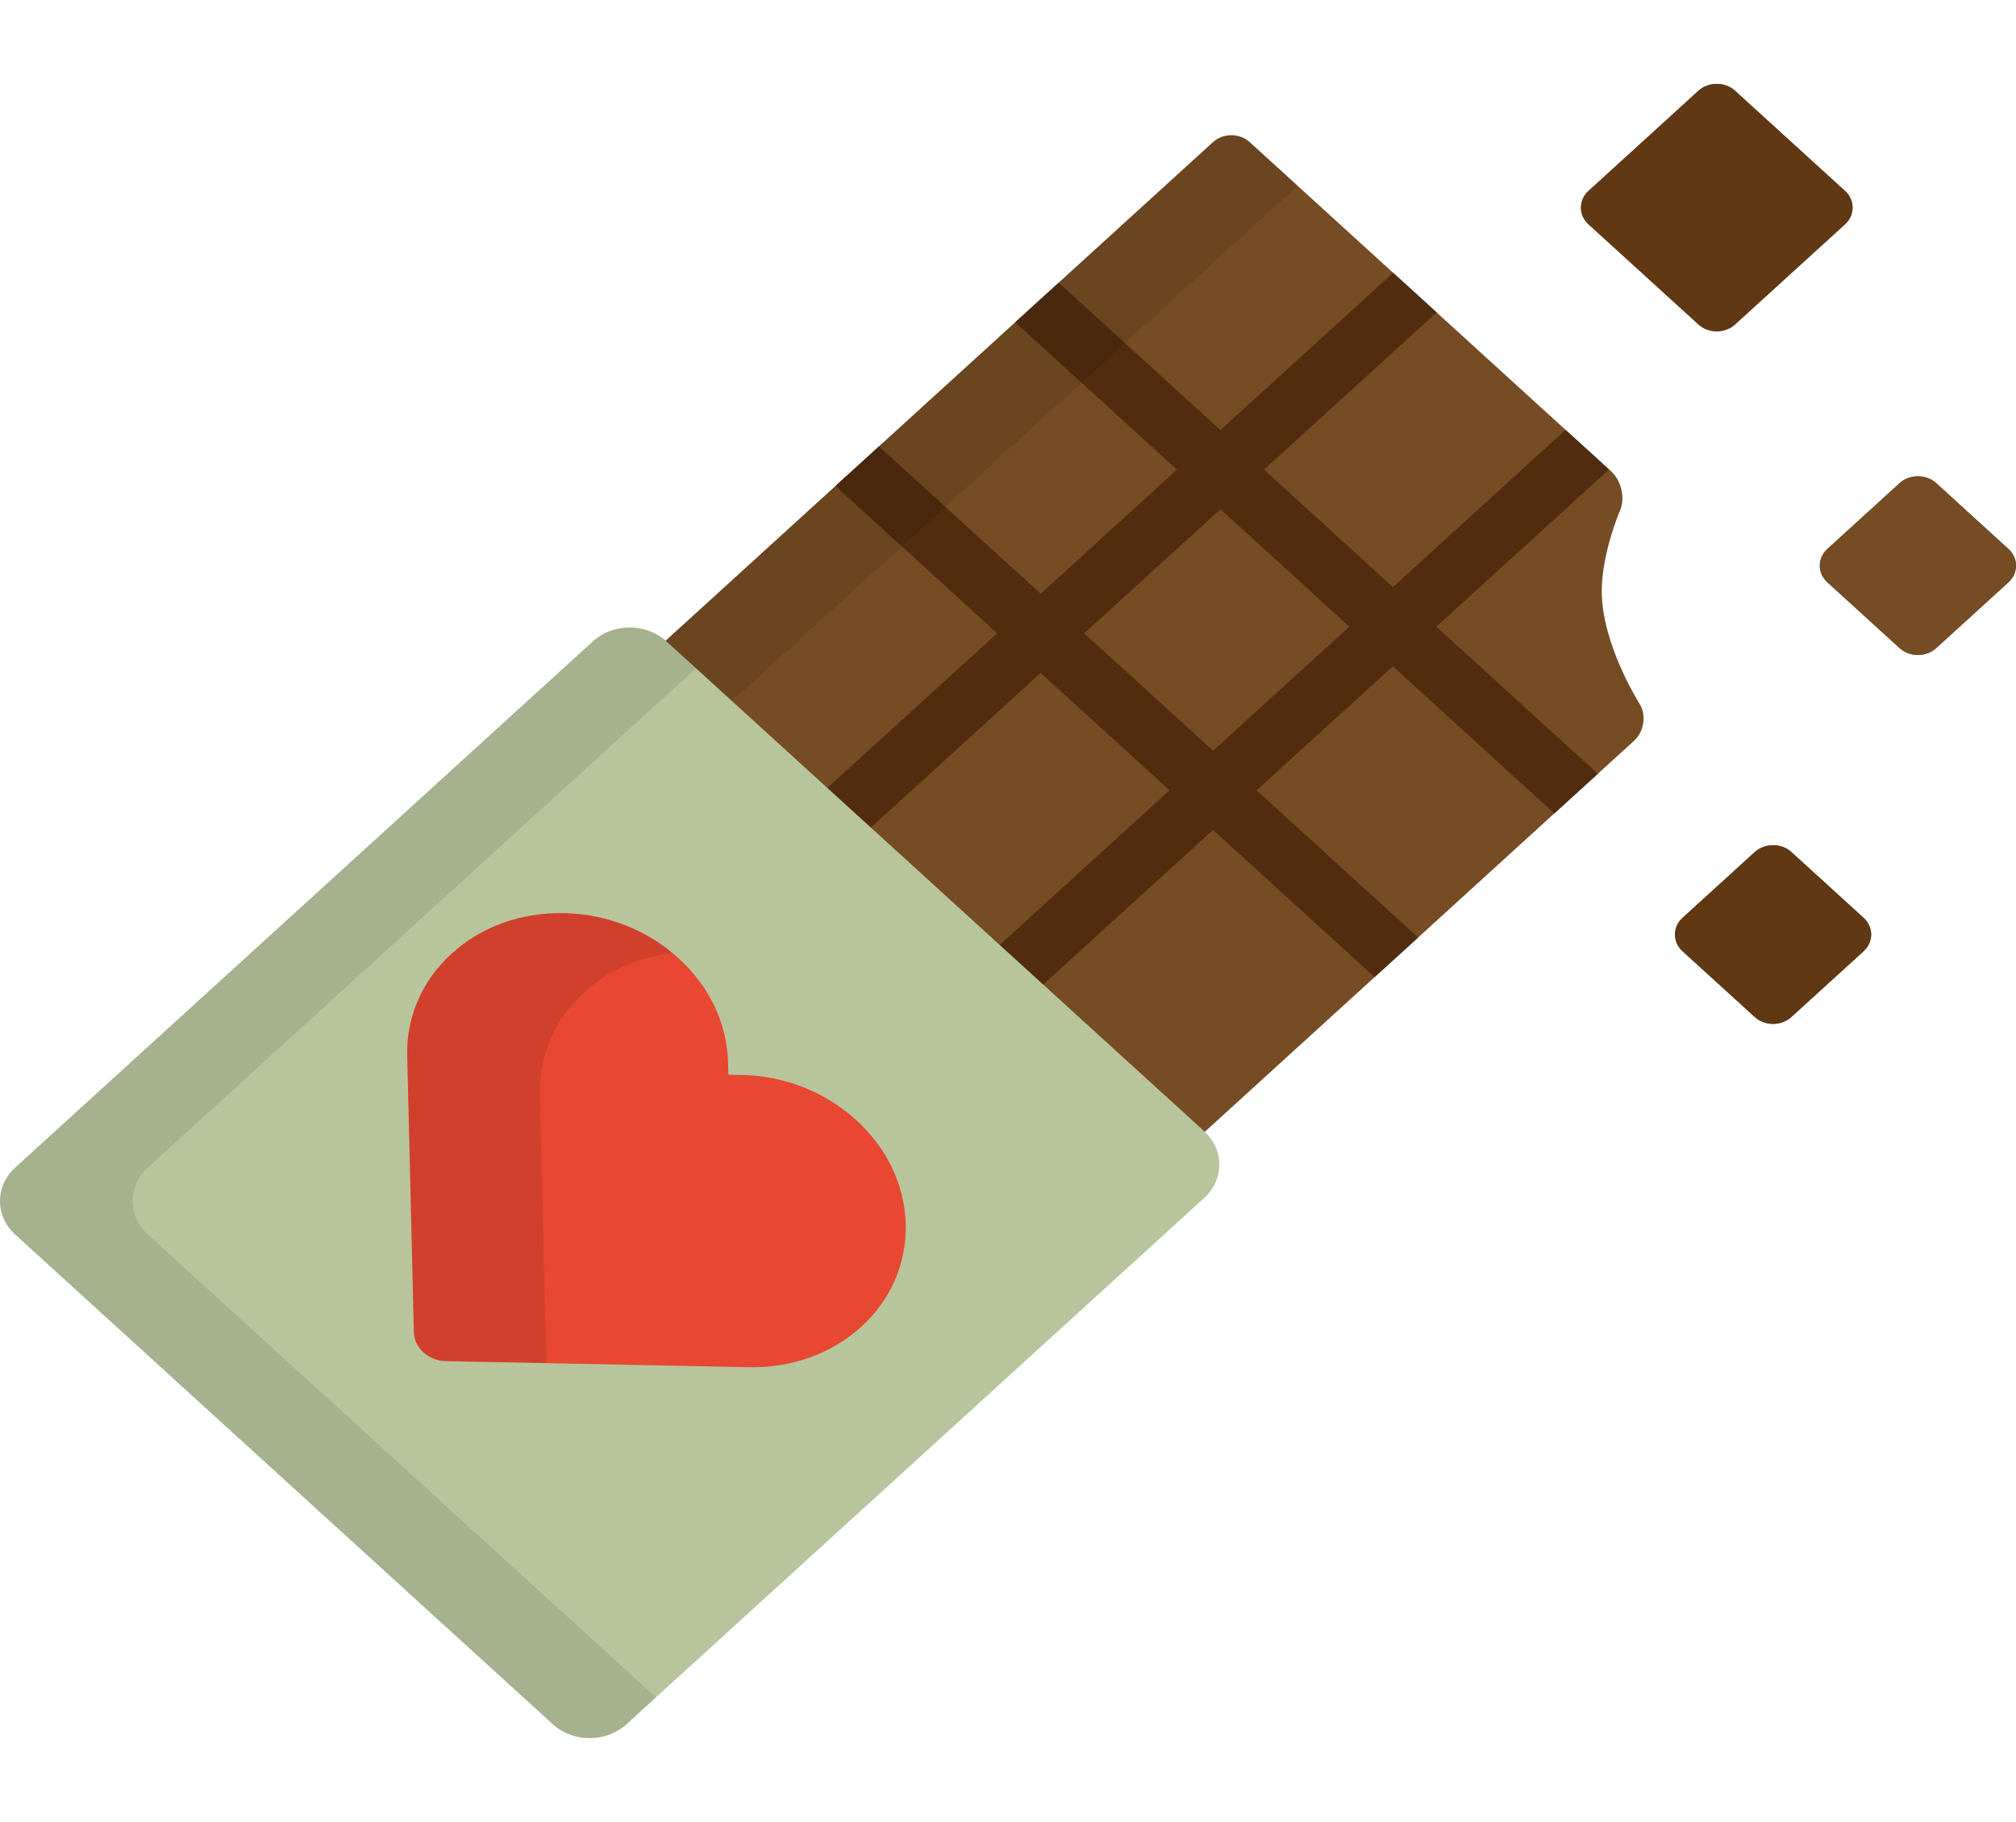 <svg width="166" height="150" viewBox="0 0 166 150" fill="none" xmlns="http://www.w3.org/2000/svg">
<g clip-path="url(#clip0_18_523)">
<path d="M134.995 57.924C134.995 57.924 131.891 53.051 131.891 48.674C131.891 45.501 133.403 42.002 133.403 42.002C133.833 41.007 133.505 39.574 132.674 38.817L102.899 11.7C102.068 10.944 100.709 10.944 99.879 11.7L52.989 54.404L97.732 94.518L134.556 60.981C135.387 60.225 135.584 58.849 134.995 57.924Z" fill="#754C24"/>
<path d="M132.49 38.649L128.911 35.39L114.69 48.333L104.075 38.665L118.296 25.723L114.717 22.463L100.495 35.406L87.173 23.272L83.594 26.532L96.915 38.664L85.692 48.878L72.374 36.749L68.795 40.008L82.112 52.136L66.404 66.431L70.011 69.666L85.691 55.396L96.306 65.063L80.71 79.257L84.317 82.491L99.885 68.323L113.19 80.44L116.769 77.18L103.465 65.064L114.688 54.85L127.988 66.963L131.567 63.703L118.269 51.592L132.49 38.649ZM99.886 61.805L89.271 52.137L100.494 41.923L111.109 51.591L99.886 61.805Z" fill="#512C0E"/>
<path opacity="0.1" d="M58.492 59.338L106.849 15.297L102.899 11.7C102.068 10.943 100.71 10.943 99.879 11.7L52.989 54.404L58.492 59.338Z" fill="black"/>
<path d="M51.571 141.959C49.909 143.472 47.192 143.472 45.531 141.959L1.246 101.628C-0.415 100.115 -0.415 97.64 1.246 96.127L48.827 52.794C50.488 51.281 53.206 51.281 54.868 52.794L99.152 93.125C100.813 94.638 100.813 97.113 99.152 98.626L51.571 141.959Z" fill="#B8C49C"/>
<path d="M34.868 111.338C34.378 110.891 34.094 110.292 34.079 109.675L33.531 86.935C33.451 83.722 34.751 80.729 37.19 78.507C39.629 76.286 42.916 75.103 46.443 75.174C49.973 75.246 53.321 76.565 55.872 78.889C58.423 81.212 59.871 84.26 59.95 87.475L59.975 88.473L61.07 88.495C64.599 88.567 67.947 89.886 70.498 92.209C73.048 94.533 74.498 97.582 74.577 100.796C74.655 104.009 73.356 107.002 70.917 109.223C68.478 111.445 65.191 112.628 61.663 112.557L36.694 112.056C36.016 112.042 35.36 111.785 34.868 111.338Z" fill="#E84731"/>
<path opacity="0.1" d="M12.166 101.628C10.505 100.115 10.505 97.64 12.166 96.127L57.307 55.015L54.868 52.794C53.207 51.281 50.488 51.281 48.827 52.794L1.246 96.127C-0.415 97.64 -0.415 100.115 1.246 101.628L45.531 141.959C47.192 143.472 49.909 143.472 51.571 141.959L54.011 139.737L12.166 101.628Z" fill="black"/>
<path opacity="0.1" d="M44.451 90.111C44.372 86.898 45.672 83.905 48.111 81.684C50.081 79.889 52.605 78.773 55.362 78.447C52.882 76.399 49.743 75.241 46.444 75.174C42.916 75.103 39.63 76.286 37.191 78.508C34.751 80.729 33.452 83.722 33.531 86.935L34.08 109.675C34.094 110.293 34.378 110.891 34.868 111.339C35.36 111.785 36.016 112.043 36.695 112.056L44.984 112.223L44.451 90.111Z" fill="black"/>
<path d="M151.92 15.716C152.75 16.472 152.75 17.71 151.92 18.466L142.869 26.709C142.039 27.465 140.68 27.465 139.849 26.709L130.799 18.466C129.969 17.71 129.969 16.472 130.799 15.716L139.849 7.474C140.68 6.717 142.039 6.717 142.869 7.474L151.92 15.716Z" fill="#736357"/>
<path d="M151.92 15.716C152.75 16.472 152.75 17.71 151.92 18.466L142.869 26.709C142.039 27.465 140.68 27.465 139.849 26.709L130.799 18.466C129.969 17.71 129.969 16.472 130.799 15.716L139.849 7.474C140.68 6.717 142.039 6.717 142.869 7.474L151.92 15.716Z" fill="#603813"/>
<path d="M153.451 75.56C154.282 76.317 154.282 77.554 153.451 78.311L147.507 83.724C146.676 84.481 145.317 84.481 144.487 83.724L138.542 78.311C137.711 77.554 137.711 76.317 138.542 75.56L144.487 70.146C145.317 69.39 146.676 69.39 147.507 70.146L153.451 75.56Z" fill="#736357"/>
<path d="M153.451 75.56C154.282 76.317 154.282 77.554 153.451 78.311L147.507 83.724C146.676 84.481 145.317 84.481 144.487 83.724L138.542 78.311C137.711 77.554 137.711 76.317 138.542 75.56L144.487 70.146C145.317 69.39 146.676 69.39 147.507 70.146L153.451 75.56Z" fill="#603813"/>
<path d="M165.377 45.19C166.208 45.947 166.208 47.184 165.377 47.941L159.432 53.354C158.602 54.111 157.243 54.111 156.413 53.354L150.468 47.941C149.637 47.184 149.637 45.947 150.468 45.19L156.413 39.776C157.243 39.02 158.602 39.02 159.432 39.776L165.377 45.19Z" fill="#736357"/>
<path d="M165.377 45.19C166.208 45.947 166.208 47.184 165.377 47.941L159.432 53.354C158.602 54.111 157.243 54.111 156.413 53.354L150.468 47.941C149.637 47.184 149.637 45.947 150.468 45.19L156.413 39.776C157.243 39.02 158.602 39.02 159.432 39.776L165.377 45.19Z" fill="#754C24"/>
</g>
<defs>
<clipPath id="clip0_18_523">
<rect width="166" height="150" fill="white"/>
</clipPath>
</defs>
</svg>
